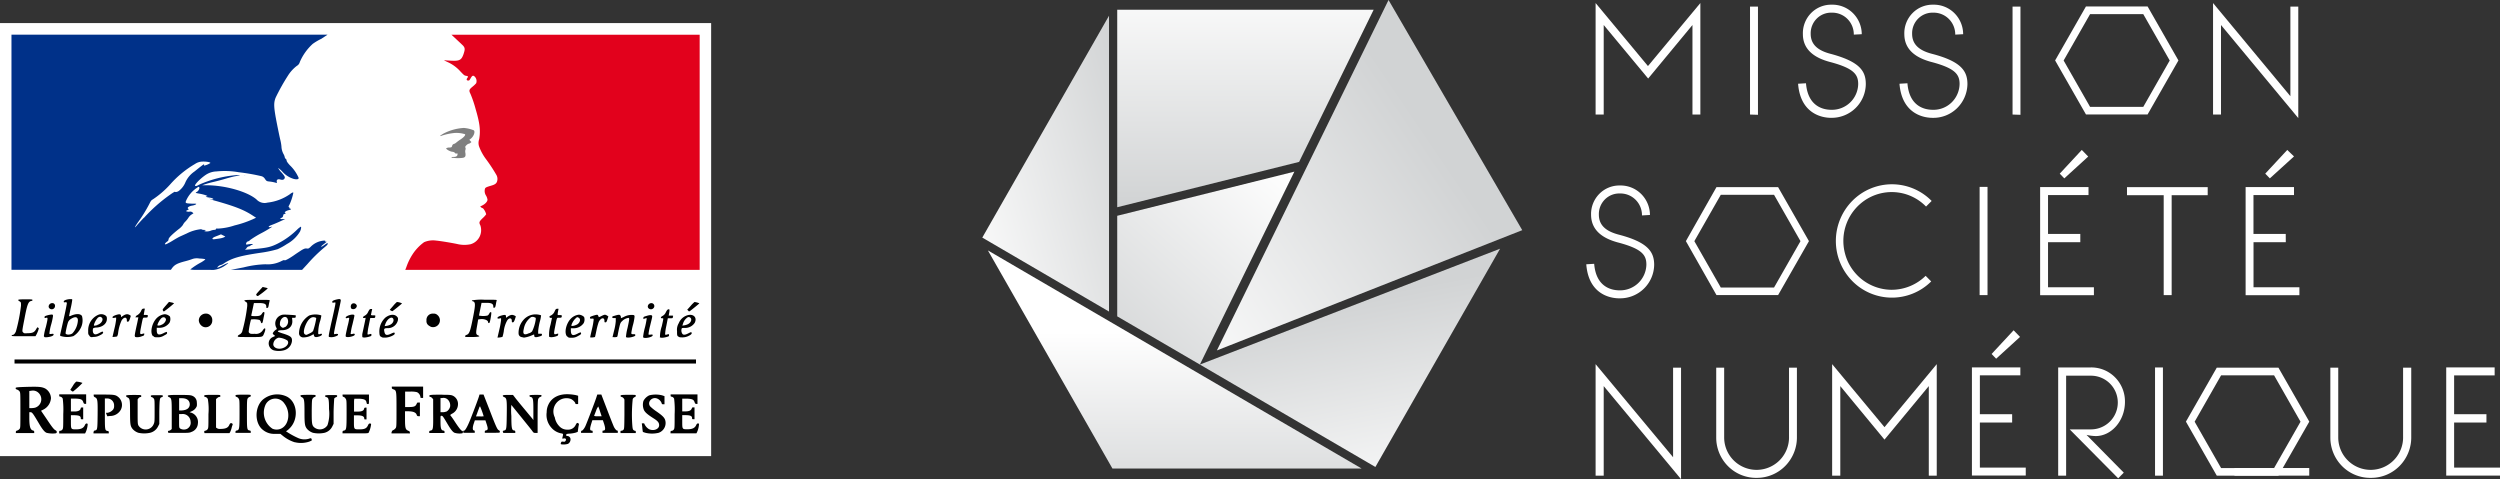 <svg id="logo-MissionSoNum-blanc" xmlns="http://www.w3.org/2000/svg" xmlns:xlink="http://www.w3.org/1999/xlink" viewBox="0 0 490.41 94">
  <rect x="0" y="0" width="490.41" height="94" fill="#333333" stroke="none"/>
  <defs>
    <style>
      .cls-1 {
        fill: url(#linear-gradient);
      }

      .cls-2 {
        fill: url(#linear-gradient-2);
      }

      .cls-3 {
        fill: url(#linear-gradient-3);
      }

      .cls-4 {
        fill: url(#linear-gradient-4);
      }

      .cls-5 {
        fill: url(#linear-gradient-5);
      }

      .cls-6 {
        fill: url(#linear-gradient-6);
      }

      .cls-7 {
        fill: #fff;
      }

      .cls-8 {
        fill: #e2011c;
      }

      .cls-9 {
        fill: #003189;
      }

      .cls-10 {
        fill: #7f7f7f;
      }
    </style>
    <linearGradient id="linear-gradient" x1="-0.185" y1="1.082" x2="0.7" y2="0.392" gradientUnits="objectBoundingBox">
      <stop offset="0" stop-color="#fff"/>
      <stop offset="1" stop-color="#d1d3d4"/>
    </linearGradient>
    <linearGradient id="linear-gradient-2" x1="0.5" y1="-0.196" x2="0.5" y2="0.988" xlink:href="#linear-gradient"/>
    <linearGradient id="linear-gradient-3" x1="-0.018" y1="1.167" x2="1.252" y2="0.335" xlink:href="#linear-gradient"/>
    <linearGradient id="linear-gradient-4" x1="0.838" y1="-0.127" x2="-0.105" y2="1.03" xlink:href="#linear-gradient"/>
    <linearGradient id="linear-gradient-5" x1="0.5" y1="0.373" x2="0.5" y2="1.236" xlink:href="#linear-gradient"/>
    <linearGradient id="linear-gradient-6" x1="0.756" y1="1.243" x2="0.491" y2="0.231" xlink:href="#linear-gradient"/>
  </defs>
  <g id="Calque_1" data-name="Calque 1">
    <path id="Tracé_1088" data-name="Tracé 1088" class="cls-1" d="M238.71,68.741,272.38,0l26.23,45.15Z"/>
    <path id="Tracé_1089" data-name="Tracé 1089" class="cls-2" d="M219.16,1.89V40.632l35.68-8.895L269.46,1.89Z" transform="translate(0 0.02)"/>
    <path id="Tracé_1090" data-name="Tracé 1090" class="cls-3" d="M192.69,46.573l24.86,14.514V3.05Z" transform="translate(0 0.033)"/>
    <path id="Tracé_1091" data-name="Tracé 1091" class="cls-4" d="M219.16,41.972V61.7l16.21,9.451L253.91,33.31Z" transform="translate(0 0.358)"/>
    <path id="Tracé_1092" data-name="Tracé 1092" class="cls-5" d="M193.79,48.6l24.43,42.785H267.1Z" transform="translate(0 0.523)"/>
    <path id="Tracé_1093" data-name="Tracé 1093" class="cls-6" d="M235.37,70.992,269.8,91.085,294.26,48.27Z" transform="translate(0 0.519)"/>
    <path id="Tracé_1094" data-name="Tracé 1094" class="cls-7" d="M333.55.59V22.463H332V4.9l-8.69,10.5L314.59,4.9V22.463H313V.59l10.27,12.362Z" transform="translate(0 0.006)"/>
    <path id="Tracé_1095" data-name="Tracé 1095" class="cls-7" d="M343.29,22.455V1.28h1.56V22.506Z" transform="translate(0 0.014)"/>
    <path id="Tracé_1096" data-name="Tracé 1096" class="cls-7" d="M359.22,23.106c-2.19,0-6.07-1.082-6.5-6.691l1.55-.091c.35,4.366,3.14,5.205,5,5.205a5.145,5.145,0,0,0,5.24-5.054c0-1.89-.87-3.113-5.64-4.356-2.68-.728-5.21-2.214-5.21-5.438a5.632,5.632,0,0,1,1.6-4.112A5.51,5.51,0,0,1,359.31.91a5.717,5.717,0,0,1,4.156,1.641A5.842,5.842,0,0,1,365.21,6.7l-1.56.081A4.289,4.289,0,0,0,362.4,3.707a4.2,4.2,0,0,0-3.057-1.231,3.977,3.977,0,0,0-2.97,1.171,4.066,4.066,0,0,0-1.18,2.993c0,2.385,1.87,3.406,4.06,3.952,5.58,1.526,6.75,3.346,6.75,5.9a6.693,6.693,0,0,1-6.78,6.61Z" transform="translate(0 0.01)"/>
    <path id="Tracé_1097" data-name="Tracé 1097" class="cls-7" d="M379.12,23.106c-2.19,0-6.07-1.082-6.51-6.691l1.56-.091c.34,4.366,3.14,5.205,5,5.205a5.08,5.08,0,0,0,3.652-1.43,5.191,5.191,0,0,0,1.578-3.624c0-1.89-.86-3.113-5.64-4.356-2.67-.728-5.2-2.214-5.2-5.438a5.632,5.632,0,0,1,1.6-4.112A5.51,5.51,0,0,1,379.21.91a5.707,5.707,0,0,1,4.153,1.641A5.832,5.832,0,0,1,385.1,6.7l-1.55.081a4.3,4.3,0,0,0-1.26-3.076,4.206,4.206,0,0,0-3.06-1.23,3.977,3.977,0,0,0-2.963,1.175,4.066,4.066,0,0,0-1.177,2.99c0,2.385,1.87,3.406,4.06,3.952,5.58,1.486,6.79,3.346,6.79,5.9a6.776,6.776,0,0,1-2.052,4.736A6.631,6.631,0,0,1,379.12,23.106Z" transform="translate(0 0.01)"/>
    <path id="Tracé_1098" data-name="Tracé 1098" class="cls-7" d="M394.79,22.455V1.28h1.55V22.506Z" transform="translate(0 0.014)"/>
    <path id="Tracé_1099" data-name="Tracé 1099" class="cls-7" d="M449.29,18.864V1.287h1.55V23.16L435.68,4.9V22.463h-1.56V.59Z" transform="translate(0 0.006)"/>
    <path id="Tracé_1100" data-name="Tracé 1100" class="cls-7" d="M348,37.816l5.19,9.1-5.19,9.1H337.56l-5.19-9.1,5.19-9.1H348m.85-1.5H336.71l-6,10.593,6,10.583H348.8l6.05-10.583L348.8,36.32Z" transform="translate(0 0.391)"/>
    <path id="Tracé_1101" data-name="Tracé 1101" class="cls-7" d="M446.09,72.856l5.19,9.1-5.19,9.1H435.7l-5.19-9.1,5.19-9.1h10.39m.85-1.5H434.85L428.8,81.943l6.05,10.593h12.09L453,81.943,446.95,71.36Z" transform="translate(0 0.767)"/>
    <path id="Tracé_1102" data-name="Tracé 1102" class="cls-7" d="M388.33,57.5V36.27h1.55V57.5Z" transform="translate(0 0.39)"/>
    <path id="Tracé_1103" data-name="Tracé 1103" class="cls-7" d="M408.08,47.192h-6.33v8.844h9V57.6H400.2V36.377h9.49v1.577h-7.94v7.621h6.33Zm-3.14-12.513-.89-.93,4.32-4.649,1.26,1.3Z" transform="translate(0 0.313)"/>
    <path id="Tracé_1104" data-name="Tracé 1104" class="cls-7" d="M424.44,57.5V37.9h-7.2V36.32h15.83V37.9H426V57.5Z" transform="translate(0 0.391)"/>
    <path id="Tracé_1105" data-name="Tracé 1105" class="cls-7" d="M448.39,47.192h-6.33v8.844h9V57.6H440.51V36.377H450v1.577h-7.95v7.621h6.33Zm-3.13-12.513-.9-.93,4.32-4.649L450,30.374Z" transform="translate(0 0.313)"/>
    <path id="Tracé_1106" data-name="Tracé 1106" class="cls-7" d="M328.2,88.934V71.367h1.56V93.24L314.59,74.976V92.543H313V70.67Z" transform="translate(0 0.76)"/>
    <path id="Tracé_1107" data-name="Tracé 1107" class="cls-7" d="M344.66,92.97a7.775,7.775,0,0,1-5.639-2.243,7.946,7.946,0,0,1-2.361-5.641V71.36h1.56V85.025a6.361,6.361,0,1,0,12.72-.142V71.36h1.55V84.884a7.981,7.981,0,0,1-2.238,5.7A7.809,7.809,0,0,1,344.66,92.97Z" transform="translate(0 0.767)"/>
    <path id="Tracé_1108" data-name="Tracé 1108" class="cls-7" d="M379.92,70.67V92.543h-1.56V74.976l-8.69,10.5L361,74.976V92.543h-1.6V70.67l10.27,12.362Z" transform="translate(0 0.76)"/>
    <path id="Tracé_1109" data-name="Tracé 1109" class="cls-7" d="M394.71,82.192h-6.33v8.844h9V92.6H386.82V71.377h9.5v1.567h-7.94v7.621h6.33Zm-3.14-12.513-.89-.93L395,64.1l1.26,1.3Z" transform="translate(0 0.689)"/>
    <path id="Tracé_1110" data-name="Tracé 1110" class="cls-7" d="M411.11,84.773a8.81,8.81,0,0,1-1.81-.232l7.31,7.409-1.1,1.112-9.51-9.6h4.2a5.266,5.266,0,0,0-.06-10.532H405.3V92.536h-1.56V71.31h6.42a6.564,6.564,0,0,1,4.751,1.957,6.708,6.708,0,0,1,1.929,4.805C416.84,81.771,414.19,84.773,411.11,84.773Z" transform="translate(0 0.767)"/>
    <path id="Tracé_1111" data-name="Tracé 1111" class="cls-7" d="M422.74,92.536V71.31h1.55V92.536Z" transform="translate(0 0.767)"/>
    <path id="Tracé_1112" data-name="Tracé 1112" class="cls-7" d="M465.13,92.97a7.775,7.775,0,0,1-5.639-2.243,7.946,7.946,0,0,1-2.361-5.641V71.36h1.55V85.025a6.361,6.361,0,1,0,12.72-.142V71.36H473V84.884a7.98,7.98,0,0,1-2.252,5.716A7.808,7.808,0,0,1,465.13,92.97Z" transform="translate(0 0.767)"/>
    <path id="Tracé_1113" data-name="Tracé 1113" class="cls-7" d="M487.75,82.115h-6.34v8.844h9v1.567H479.86V71.3h9.5v1.567h-7.95v7.621h6.34Z" transform="translate(0 0.767)"/>
    <path id="Tracé_1114" data-name="Tracé 1114" class="cls-7" d="M420.43,2.756l5.19,9.1-5.19,9.1H410l-5.19-9.1,5.19-9.1h10.39m.85-1.506H409.19l-6.05,10.593,6.05,10.593h12.09l6.05-10.593L421.28,1.25Z" transform="translate(0 0.013)"/>
    <rect id="Rectangle_340" data-name="Rectangle 340" class="cls-7" width="14.67" height="1.496" transform="translate(438.32 91.807)"/>
    <path id="Tracé_1115" data-name="Tracé 1115" class="cls-7" d="M371.12,56.46a9.528,9.528,0,0,0,6.62-2.739l1.09,1.1a10.917,10.917,0,0,1-15.534-.134,11.2,11.2,0,0,1,.09-15.7,10.917,10.917,0,0,1,15.535.047l-1.1,1.1a9.4,9.4,0,0,0-11.46-1.566,9.625,9.625,0,0,0-4.431,10.8,9.5,9.5,0,0,0,9.191,7.093Z" transform="translate(0 0.385)"/>
    <path id="Tracé_1116" data-name="Tracé 1116" class="cls-7" d="M317.67,58.136c-2.19,0-6.07-1.071-6.5-6.681l1.55-.091c.35,4.366,3.14,5.205,5,5.205a5.155,5.155,0,0,0,5.24-5.054c0-1.89-.87-3.113-5.64-4.356-2.68-.728-5.21-2.214-5.21-5.448a5.631,5.631,0,0,1,1.621-4.072A5.509,5.509,0,0,1,317.76,36a5.717,5.717,0,0,1,4.152,1.637,5.842,5.842,0,0,1,1.748,4.144l-1.56.091a4.3,4.3,0,0,0-1.26-3.076,4.206,4.206,0,0,0-3.06-1.23,3.977,3.977,0,0,0-2.963,1.175,4.066,4.066,0,0,0-1.177,2.99c0,2.385,1.87,3.4,4.06,3.952,5.58,1.486,6.79,3.346,6.79,5.9a6.682,6.682,0,0,1-6.82,6.55Z" transform="translate(0 0.387)"/>
    <rect id="Rectangle_341" data-name="Rectangle 341" class="cls-7" width="139.5" height="84.944" transform="translate(0 4.528)"/>
    <rect id="rect6" class="cls-7" width="135" height="46.131" transform="translate(2.25 6.802)"/>
    <path id="path8" d="M110.05,86.538c-.07,0-.07-.121,0-.3s.11-.243.42-.2.36,0,.47-.152c.22-.323,0-.556-.35-.475s-.31,0-.26-.192c.19-.758.21-.718-.35-.829a3.343,3.343,0,0,1-1.82-1.092,3.746,3.746,0,0,1-.92-3.032,3.417,3.417,0,0,1,.31-1.435c.66-1.476,2.16-2.224,4.18-2.082a9.435,9.435,0,0,1,1.24.162l.44.121v1.637h-.27c-.16,0-.27,0-.27-.111,0-.232-.54-.768-.92-.91a2.552,2.552,0,0,0-2.764.756,2.62,2.62,0,0,0-.356,2.872,3.256,3.256,0,0,0,.89,1.738,2.059,2.059,0,0,0,1.63.667,1.607,1.607,0,0,0,1.57-.91c.22-.425.3-.475.52-.334s.1.2,0,.879l-.11.809-.4.142a6.189,6.189,0,0,1-1.13.192c-.68.051-.72.061-.72.263s0,.2.2.2a.672.672,0,0,1,.63.536,1.014,1.014,0,0,1-.49,1.011,2.969,2.969,0,0,1-1.37.081Zm-52.22-.374a7.113,7.113,0,0,1-2.2-1.152L55,84.507H53.94a3.435,3.435,0,0,1-2.33-.748c-1.66-1.243-1.72-4.387-.11-5.913a4.363,4.363,0,0,1,4.83-.617c2.07,1.142,2.29,4.508.41,6.267A2.8,2.8,0,0,1,56.1,84a14.891,14.891,0,0,0,2.49,1.375,3.109,3.109,0,0,0,2,.091c.41-.152.48-.131.55.131s0,.222-.45.425a5.108,5.108,0,0,1-2.88.121Zm-2.57-2.749c1.47-.768,1.75-3.255.54-4.842a2.13,2.13,0,0,0-3.8.435A3.771,3.771,0,0,0,53.45,83.5a2.08,2.08,0,0,0,1.81-.081ZM9.13,84.3c-.41-.172-.85-.728-1.55-1.931C6.51,80.565,6.31,80.261,6,80.261H5.75v1.011c0,1.819.18,2.446.75,2.588a.239.239,0,0,1,.162.092.244.244,0,0,1,.048.181v.222H3.11v-.212c0-.162.07-.232.28-.293a1,1,0,0,0,.46-.323c.15-.232.15-.313.15-3.679s0-3.457-.19-3.7a1,1,0,0,0-.46-.323c-.2-.061-.28-.131-.28-.273s0-.2,2.23-.263c2.37-.061,2.89,0,3.55.313A2.3,2.3,0,0,1,10,77.5a2.729,2.729,0,0,1-1.51,2.254l-.44.222,1,1.466c1.14,1.718,1.5,2.183,1.83,2.355s.35.526.05.606a4.948,4.948,0,0,1-1.8-.1Zm-2.2-4.943a1.711,1.711,0,0,0,1.123-1.229,1.731,1.731,0,0,0-.443-1.612,1.58,1.58,0,0,0-1.43-.475l-.43.061v3.356h.41A3.089,3.089,0,0,0,6.93,79.362ZM27.15,84.3A2.608,2.608,0,0,1,26,83.536c-.44-.576-.48-.879-.49-3.234s0-2.729-.5-2.941c-.17-.081-.28-.192-.28-.3s.06-.182,1.49-.182,1.49,0,1.49.2-.05.2-.16.2a.7.7,0,0,0-.37.222l-.18.232V80.14c0,2.274,0,2.436.18,2.769A1.691,1.691,0,0,0,30.1,82.7c.23-.5.23-.515.23-2.678,0-1.931,0-2.2-.15-2.416a.8.8,0,0,0-.38-.293.251.251,0,0,1-.22-.222c0-.152.09-.172,1.19-.172s1.18,0,1.18.172a.241.241,0,0,1-.21.222c-.41.1-.44.293-.49,2.85v2.406l-.27.526A2.334,2.334,0,0,1,29.43,84.3a5.423,5.423,0,0,1-2.28,0Zm34.24,0A2.689,2.689,0,0,1,60.2,83.5c-.41-.546-.47-.95-.47-3.275s-.06-2.678-.5-2.891c-.18-.081-.29-.192-.29-.3s.06-.182,1.49-.182,1.49,0,1.49.192a.2.2,0,0,1-.044.149.2.2,0,0,1-.136.073.741.741,0,0,0-.38.283c-.17.232-.18.374-.21,2.325,0,2.385,0,2.891.43,3.305a1.749,1.749,0,0,0,2.66-.374,7.147,7.147,0,0,0,.3-3.164c0-2.022-.09-2.234-.55-2.355a.223.223,0,0,1-.22-.222c0-.1.08-.172,1.18-.172s1.19,0,1.19.172-.1.212-.26.273a.661.661,0,0,0-.32.253c0,.081-.09,1.233-.12,2.547v2.406l-.26.526A2.355,2.355,0,0,1,63.66,84.3a5.374,5.374,0,0,1-2.27,0Zm27.78,0c-.35-.152-.77-.677-1.41-1.779-.84-1.425-.93-1.557-1.15-1.557s-.2,0-.2,1.112c0,1.324.11,1.7.53,1.789.2,0,.26.1.26.263v.212h-3v-.212c0-.162.06-.222.27-.263.5-.1.53-.344.5-3.437V77.7l-.22-.232a.669.669,0,0,0-.37-.222.159.159,0,0,1-.117-.051.163.163,0,0,1-.043-.121c0-.152.09-.182.64-.232.36,0,1.34-.051,2.18,0,1.36,0,1.56.061,1.89.232a1.793,1.793,0,0,1,.91,1.678,2.093,2.093,0,0,1-1.16,1.8c-.24.131-.4.273-.35.3a14.727,14.727,0,0,1,.87,1.233c.83,1.263,1.29,1.84,1.48,1.84s.16.414,0,.475A3.4,3.4,0,0,1,89.17,84.3ZM87.55,80.16a1.565,1.565,0,0,0,.75-1.011,1.6,1.6,0,0,0-.44-1.344,1.2,1.2,0,0,0-1.13-.323h-.32v2.78h.45a1.862,1.862,0,0,0,.69-.131ZM126.62,84.3a4.448,4.448,0,0,1-.51-.172,6.462,6.462,0,0,1-.11-.839l-.1-.849h.24c.14,0,.25,0,.25.071a2.258,2.258,0,0,0,.91,1.071c.91.445,2,0,2-.758,0-.515-.25-.829-1.1-1.365-1.18-.748-1.64-1.152-1.88-1.627a2.644,2.644,0,0,1-.1-1.779,2.482,2.482,0,0,1,1.14-1.1,5.225,5.225,0,0,1,2.53,0l.46.162V78.7h-.25c-.2,0-.27,0-.31-.222a1.587,1.587,0,0,0-1-.94c-1-.283-1.89.809-1.23,1.6a8.775,8.775,0,0,0,1.27,1.011c1.11.768,1.52,1.183,1.66,1.678a2.026,2.026,0,0,1-1.3,2.476,5.483,5.483,0,0,1-2.57,0Zm-115-.192c0-.152,0-.2.21-.2a.6.6,0,0,0,.4-.232c.17-.232.18-.334.18-3.032a17.969,17.969,0,0,0-.1-3.032.671.671,0,0,0-.54-.414c-.1,0-.15-.071-.15-.222v-.222H16.9v1.87h-.24c-.17,0-.25-.1-.32-.323-.18-.536-.47-.667-1.51-.708h-.92V80.12h.71c.77,0,1.15-.243,1.21-.6,0-.142.09-.192.26-.192h.23v2.315h-.24c-.19,0-.24,0-.24-.212,0-.394-.29-.546-1.15-.576h-.78V82.1c0,1.506,0,1.526,1,1.526s1.5-.253,1.76-.869c.13-.3.43-.394.53-.152a4.415,4.415,0,0,1-.38,1.567l-.13.253H11.61v-.2Zm6.76,0c0-.162.06-.222.26-.263.46-.091.48-.222.51-3.032s0-3.234-.49-3.467c-.2-.091-.28-.192-.28-.334V76.8h2c2.16,0,2.34.071,2.92.566a2.037,2.037,0,0,1,.38,2.446A2.385,2.385,0,0,1,21.6,81l-.55.061-.14-.344-.13-.344h.32a1.8,1.8,0,0,0,1.1-.647,1.1,1.1,0,0,0,.18-.708A1.363,1.363,0,0,0,22.028,78a1.334,1.334,0,0,0-.978-.435h-.48v2.962c0,3.224,0,3.315.53,3.416.18,0,.24.1.24.263v.212h-3V84.2Zm14.57,0c0-.142,0-.2.16-.2a.786.786,0,0,0,.38-.172l.2-.172V80.817c0-3.032,0-3.305-.51-3.5-.16-.061-.26-.172-.26-.263s.12-.162,1.34-.182c2.56,0,3.09,0,3.51.192a1.385,1.385,0,0,1,.84,1.274,3.065,3.065,0,0,1,0,.718,1.81,1.81,0,0,1-1,1.011l-.42.192.36.111a1.943,1.943,0,0,1,1.27,2.112,1.847,1.847,0,0,1-1.24,1.637c-.42.192-.53.2-2.56.2H33v-.2Zm3.87-.667a1.31,1.31,0,0,0,.57-1.334,1.573,1.573,0,0,0-.541-1.12,1.539,1.539,0,0,0-1.179-.366h-.54V81.97c0,1.284,0,1.344.23,1.506a1.446,1.446,0,0,0,1.43,0Zm-.36-3.689a1.071,1.071,0,0,0,.76-1.152c-.07-.7-.63-1.082-1.55-1.082h-.53v2.4h.46a2.971,2.971,0,0,0,.86-.152Zm3.6,4.356c0-.142.06-.2.23-.222a.709.709,0,0,0,.42-.273c.18-.243.18-.354.18-2.972a11.982,11.982,0,0,0-.12-2.951.731.731,0,0,0-.56-.435c-.1,0-.15-.071-.15-.2s0-.2,1.58-.2,1.58,0,1.58.2,0,.2-.17.2a.817.817,0,0,0-.42.212l-.25.212v5.6l.23.142c.18.121.37.142.91.111.84-.051,1.23-.263,1.46-.778.15-.344.32-.435.55-.283s.07.222-.07.768a4.5,4.5,0,0,1-.31.91l-.14.212h-4.9Zm6.14,0c0-.162.06-.222.27-.263.48-.1.52-.344.52-3.315,0-2.476,0-2.658-.17-2.931a.842.842,0,0,0-.4-.344.217.217,0,0,1-.22-.243c0-.131,0-.192,1.49-.192s1.5,0,1.5.192-.07.2-.22.243a.731.731,0,0,0-.37.293c-.14.212-.16.515-.16,2.951,0,3.032,0,3.255.5,3.346.19,0,.25.1.25.263v.212h-3Zm21,0c0-.142.07-.2.27-.243.48-.1.52-.344.52-3.325,0-2.618,0-2.658-.2-2.951a.812.812,0,0,0-.39-.334.209.209,0,0,1-.154-.076.214.214,0,0,1-.047-.166V76.8h5.18v.93c0,.92,0,.93-.21.93s-.22-.061-.27-.3c-.09-.536-.45-.708-1.5-.748h-.89l-.06.414V80.14h.74c.82,0,1.15-.192,1.24-.556,0-.152.11-.222.26-.222h.21v2.315h-.22c-.15,0-.22,0-.22-.162,0-.435-.42-.637-1.32-.637h-.71v1.243c0,1.516,0,1.506,1.08,1.506s1.41-.232,1.67-.778c.13-.283.22-.374.37-.374a.338.338,0,0,1,.25.091,4.86,4.86,0,0,1-.5,1.739c-.1.1-.55.121-2.62.1H67.19v-.2Zm9.66,0c0-.142.08-.243.28-.334a1.263,1.263,0,0,0,.46-.374c.17-.243.18-.354.18-3.588,0-3.76,0-3.811-.61-4.043-.25-.081-.31-.152-.31-.313v-.222H83v2.224h-.26c-.22,0-.27,0-.27-.2a1.222,1.222,0,0,0-.68-.93,4.77,4.77,0,0,0-1.32-.111h-1v3.032h.72c1,0,1.3-.121,1.5-.546s.21-.334.42-.334h.26V81.04h-.29a.292.292,0,0,1-.32-.212c-.14-.515-.68-.748-1.75-.748h-.56v1.567c0,1.8.11,2.022.64,2.254.23.091.31.162.31.323v.2H76.8v-.212Zm14,0c0-.162,0-.222.17-.222s.58-.556,1.25-2.244c.89-2.254,1.74-4.548,1.74-4.71s.09-.142.42-.142h.41l1.19,3.032c1.28,3.335,1.52,3.851,1.82,3.982a.344.344,0,0,1,.2.293c0,.2,0,.2-1.49.2H95.1v-.212c0-.162.06-.222.26-.263.38-.081.4-.334.11-1.213l-.25-.758H93.15l-.21.627c-.27.778-.25,1.314,0,1.354.14,0,.19.091.19.243V84.3H90.89v-.222Zm4-3.113a14.8,14.8,0,0,0-.7-1.9.934.934,0,0,0-.19.374c-.08.212-.25.647-.37,1.011l-.23.6h.75a2.692,2.692,0,0,0,.81-.04Zm3.77,3.123c0-.162.06-.222.24-.263.48-.1.5-.222.54-3.123s0-3.245-.51-3.437c-.16-.061-.27-.172-.27-.263s.1-.162,1-.162h1l.57.738c.31.394,1.12,1.385,1.8,2.193l1.43,1.728.2.273V79.786c0-2.183-.08-2.406-.55-2.527a.223.223,0,0,1-.22-.222c0-.1.08-.172,1.19-.172s1.18,0,1.18.172a.2.2,0,0,1-.19.2.761.761,0,0,0-.37.283c-.18.243-.19.354-.21,3.528v3.275h-.38c-.35,0-.41,0-.67-.384s-4-4.953-4.1-5.114a12.176,12.176,0,0,0,0,2.173c0,2.466.1,2.769.52,2.85.19,0,.25.1.25.263v.212H98.7v-.212Zm15.36,0c0-.131,0-.222.13-.222s.5-.414.73-.94c.32-.718,1.82-4.639,2.08-5.428l.24-.738h.79l1.16,3.032c.64,1.668,1.23,3.164,1.32,3.335.2.384.48.708.63.708s.12.091.12.222v.222h-3v-.222c0-.152,0-.222.15-.222.43,0,.47-.374.15-1.354l-.23-.687H116.2l-.19.6c-.35,1.132-.33,1.445.08,1.445.12,0,.17.061.17.222v.222h-2.29Zm3.73-3.972a9.757,9.757,0,0,0-.36-1.011,2.712,2.712,0,0,0-.43.839c-.23.576-.39,1.011-.39,1.011a1.979,1.979,0,0,0,.74.071h.74Zm4,3.972c0-.172,0-.222.2-.222a.578.578,0,0,0,.38-.192c.15-.172.17-.374.19-2.941V77.805a.854.854,0,0,0-.59-.556c-.11,0-.16-.071-.16-.2s0-.2,1.49-.2,1.49,0,1.49.182-.09.212-.25.283a.764.764,0,0,0-.35.364,29.627,29.627,0,0,0-.12,4.6c.06,1.011.1,1.294.23,1.445a.548.548,0,0,0,.33.182c.11,0,.16.061.16.222v.222h-3Zm9.83,0c0-.152,0-.2.21-.2a.6.6,0,0,0,.4-.232c.17-.232.18-.334.18-3.032a17.967,17.967,0,0,0-.1-3.032.671.671,0,0,0-.54-.414c-.1,0-.15-.071-.15-.222v-.222h5.27v1.87h-.24c-.17,0-.25-.1-.32-.323-.18-.536-.47-.667-1.51-.708h-.92v2.5h.55c.76,0,1.13-.152,1.29-.505s.19-.283.36-.283h.21v2.315H136c-.19,0-.24,0-.24-.212,0-.394-.29-.546-1.15-.576h-.78v1.243c0,1.506,0,1.526,1,1.526s1.5-.253,1.76-.869c.13-.3.43-.394.53-.152a4.415,4.415,0,0,1-.38,1.567l-.13.253h-5.08v-.212ZM14,76.036l-.21-.162.52-.809a2.966,2.966,0,0,1,.65-.809,4.062,4.062,0,0,1,1.22.263,17.064,17.064,0,0,1-1.87,1.7.877.877,0,0,1-.31-.172ZM2.85,69.911H136.53v.8H2.85Zm50.88-1.779a1.426,1.426,0,0,1-1-1.617,1.351,1.351,0,0,1,.83-1.011l.41-.192-.22-.212a.464.464,0,0,1-.25-.323,1.941,1.941,0,0,1,.8-.809.667.667,0,0,0-.12-.334,1.737,1.737,0,0,1,.75-2.315c.45-.232.61-.243,2.2-.142.91.061.95.071.9.253a1.214,1.214,0,0,0-.05.253.614.614,0,0,1-.35.061h-.34l.05.515c.1,1.132-.7,1.9-2,1.92-.67,0-1,.152-.73.323a8.289,8.289,0,0,0,1,.354c1.46.475,1.72.718,1.66,1.476a2.114,2.114,0,0,1-1.63,1.8A3.959,3.959,0,0,1,53.73,68.132Zm2-.546c.72-.354,1-1.011.64-1.395a3.673,3.673,0,0,0-1.7-.556,1.413,1.413,0,0,0-1.06,1.4c.14.728,1.21,1.011,2.12.546Zm.24-4.043a1.333,1.333,0,0,0,.38-1.728c-.49-.637-1.43.071-1.44,1.082a.62.62,0,0,0,.24.6c.25.253.41.263.77.04Zm3.33,2.022a.787.787,0,0,1-.64-.809,4.162,4.162,0,0,1,2-3.467,3.732,3.732,0,0,1,2.34-.03c.07,0,0,.323-.15.95a7.808,7.808,0,0,0-.43,2.648c.08.141.13.152.36.071s.29-.071.35,0,.05.283-.45.455c-.68.232-1,.192-1.09-.162l-.08-.273-.35.2a3.261,3.261,0,0,1-1.94.425Zm1.51-.8a1.75,1.75,0,0,0,.6-.425A14.437,14.437,0,0,0,62,62.068c.06-.313.05-.323-.27-.414-.59-.172-1.18.263-1.65,1.213s-.62,1.87-.3,2.092.32.142.98-.162Zm41.56.768a.724.724,0,0,1-.64-.637,3.786,3.786,0,0,1,.86-2.628,3.159,3.159,0,0,1,3.55-1.011,6.325,6.325,0,0,1-.25,1.253,12.524,12.524,0,0,0-.32,1.779v.576h.37c.33,0,.37,0,.37.192s-.08.222-.51.354c-.69.212-1,.172-1-.152,0-.131,0-.243-.07-.243l-.51.212a5.356,5.356,0,0,1-1.44.4Zm1.47-.758a2.258,2.258,0,0,0,.54-.364,8.089,8.089,0,0,0,.72-2.406c0-.273,0-.283-.29-.374a.753.753,0,0,0-.66,0,3.594,3.594,0,0,0-1.4,2.284c-.27,1.071.07,1.324,1.09.809ZM8.6,65.363A10.588,10.588,0,0,1,9,63.533c.43-1.779.42-1.92,0-1.779-.23.061-.26.051-.26-.131s.09-.222.51-.354a4.705,4.705,0,0,1,.81-.162c.29,0,.31,0,.34.273a12.465,12.465,0,0,1-.4,1.8,9.409,9.409,0,0,0-.31,1.648c0,.111.13.121.45.071s.4,0,.37.142-.13.243-.51.364a3.724,3.724,0,0,1-.9.152c-.36,0-.42,0-.46-.192Zm3.37,0-.2-.172.68-3.032c.38-1.668.67-3.133.66-3.275s-.07-.273-.41-.172c-.16,0-.19,0-.19-.162s.3-.384,1.16-.475c.49,0,.5,0,.5.162a15.113,15.113,0,0,1-.3,1.627c-.17.778-.31,1.455-.31,1.516s.1.081.38-.051c1-.435,1.83-.414,2.14.061a3.244,3.244,0,0,1-.33,2.517,3.934,3.934,0,0,1-1.35,1.425,4.217,4.217,0,0,1-2.43,0ZM14.2,64.8a4.062,4.062,0,0,0,1.06-2.315c.14-.94-.47-1.132-1.46-.445a1.322,1.322,0,0,0-.46.586,14.413,14.413,0,0,0-.48,2.112C12.86,65.1,13.71,65.151,14.2,64.8Zm3.35.455c-.24-.253-.26-.323-.25-.91a3.308,3.308,0,0,1,2-3.2,1.467,1.467,0,0,1,1.43.172c.2.172.24.283.24.637,0,.92-.83,1.607-2,1.7a1.447,1.447,0,0,0-.69.142,1.276,1.276,0,0,0,0,.879c.22.414.54.425,1.29,0,.47-.243.56-.273.63-.152s.09.323-.6.647a2.42,2.42,0,0,1-1.25.323c-.5.081-.57.061-.8-.192Zm1.57-2.133c.75-.212,1.24-1.011.86-1.4-.24-.243-.47-.232-.78,0a3.467,3.467,0,0,0-.76,1.365c-.05.162,0,.2.14.2a2.844,2.844,0,0,0,.54-.121Zm2.95,2.375s.16-.708.35-1.526a14.285,14.285,0,0,0,.36-1.89v-.394l-.35.061c-.32.051-.36,0-.36-.121s.29-.344,1-.526c.49-.121.67,0,.67.313v.2l.31-.212c.55-.374.89-.445,1.28-.263.19.091.34.2.32.253-.24.849-.37,1.112-.56,1.112s-.21,0-.21-.293c0-.647-.55-.657-1,0a8.254,8.254,0,0,0-.71,2.517,1.681,1.681,0,0,1-.21.677,5.316,5.316,0,0,1-.93.1Zm4.41-.091c-.1-.111-.05-.435.46-2.739l.2-1.011h-.59s.2-.384.3-.384a1.893,1.893,0,0,0,.8-.819c.17-.394.27-.515.56-.515s.2,0,.15.283-.08.445-.11.627l-.05.334h.4c.42,0,.48.061.35.394,0,.1-.17.131-.47.131-.49,0-.41-.172-.8,1.769-.28,1.425-.26,1.557.21,1.425s.43-.111.4.111-.13.243-.47.354c-.53.222-1.21.243-1.34.081ZM30,65.333c-.64-.7-.18-2.689.84-3.618a2.607,2.607,0,0,1,1.5-.677,1.622,1.622,0,0,1,1,.455,1.592,1.592,0,0,1-.08,1.2,2.392,2.392,0,0,1-2,1.011h-.51v.465c0,.91.37,1.071,1.35.576a2.5,2.5,0,0,1,.61-.243.723.723,0,0,1,.07.212c0,.152-.1.253-.62.515a2.083,2.083,0,0,1-1.25.334c-.54,0-.63,0-.82-.232Zm1.54-2.173a1.474,1.474,0,0,0,.93-.768c.12-.293.12-.334,0-.546s-.48-.334-.84,0a3.364,3.364,0,0,0-.76,1.324c0,.131.34.121.71,0Zm33,2.345c-.13-.121,0-.647.38-2.456.57-2.466.88-3.912.88-4.144s0-.192-.31-.142-.31,0-.31-.162.22-.323,1.09-.5c.45-.081.58,0,.58.263,0,.131-.3,1.536-.66,3.123s-.66,3.032-.66,3.174v.3l.4-.061c.38,0,.4,0,.38.142s-.14.232-.51.354a2.218,2.218,0,0,1-1.26.1Zm3.31-.051c-.11-.172,0-.556.32-2.022a11.9,11.9,0,0,0,.33-1.557c0-.162-.06-.162-.44-.071-.21.051-.24,0-.24-.131s.37-.394,1-.526c.49-.091.7,0,.7.162s-.18.889-.4,1.809a11.43,11.43,0,0,0-.34,1.769c0,.061.21.071.45,0s.39,0,.36.142-.13.232-.51.354c-.57.182-1.19.2-1.28,0Zm3.24,0a1.736,1.736,0,0,1,0-.637c.2-.9.63-2.941.63-3.032s-.13,0-.27,0c-.39,0-.31-.243.13-.475a1.481,1.481,0,0,0,.64-.738c.26-.485.33-.556.54-.556h.25l-.12.556c-.06.3-.12.586-.12.617a.842.842,0,0,0,.44.071c.46,0,.47,0,.38.334,0,.172-.11.192-.51.192h-.45l-.3,1.506a10.056,10.056,0,0,0-.24,1.627c0,.121.11.131.34.061.41-.121.43-.111.43.121s-.08.232-.51.364c-.68.192-1.24.192-1.31,0Zm3.61,0c-.21-.192-.25-.293-.28-.788A3.7,3.7,0,0,1,75.6,61.7c.83-.637,1.74-.728,2.25-.212.23.243.25.313.21.708a2,2,0,0,1-2,1.577c-.72,0-.79.121-.65.748s.43.748,1.31.334c.58-.283.71-.283.71,0s-1.05.738-1.8.778c-.56,0-.65,0-.88-.182Zm1.89-2.375c.55-.283.78-.91.47-1.253s-1.12.131-1.48,1.172l-.13.374.4-.051a2.769,2.769,0,0,0,.74-.243Zm21,2.547s.16-.708.35-1.526a15.5,15.5,0,0,0,.35-1.89v-.394l-.35.061c-.31.051-.35,0-.35-.121s.16-.3.87-.485.8-.1.8.273v.2l.31-.212c.55-.374.88-.445,1.28-.263a1,1,0,0,1,.34.2s-.09.3-.2.617-.23.546-.39.546-.2,0-.2-.293c0-.606-.52-.657-.9-.081a5.53,5.53,0,0,0-.68,2.153,7.975,7.975,0,0,1-.25,1.071,3.584,3.584,0,0,1-1,.142Zm10.13-.111a6.912,6.912,0,0,1,.28-2.436l.28-1.324h-.24c-.3,0-.35-.323-.07-.414a1.609,1.609,0,0,0,.83-.859c.2-.445.27-.515.56-.515s.2,0,.15.283-.08.445-.11.627v.334h.41c.41,0,.47.061.35.394,0,.1-.17.131-.48.131-.48,0-.4-.172-.79,1.769-.29,1.425-.27,1.557.21,1.425s.42-.111.39.111-.13.243-.46.354c-.59.192-1.26.212-1.33,0Zm3.54-.091c-.67-.667-.21-2.678.83-3.618a2.548,2.548,0,0,1,1.49-.677,1.592,1.592,0,0,1,1,.455,1.541,1.541,0,0,1-.08,1.2,2.372,2.372,0,0,1-2,1.011h-.52v.536c.06.869.37,1.011,1.34.505a2.365,2.365,0,0,1,.6-.243.722.722,0,0,1,.07.212c0,.152-.1.253-.62.515a2.133,2.133,0,0,1-1.24.334c-.51,0-.61,0-.81-.232Zm1.84-2.315c.61-.3.89-1.011.5-1.314s-.44-.162-.77.142a3.182,3.182,0,0,0-.76,1.324c0,.152.61.061,1-.152Zm2.66,2.466s.16-.758.36-1.6a14.072,14.072,0,0,0,.33-1.809c0-.263,0-.283-.35-.263s-.33,0-.36-.152,0-.2.4-.344a7.725,7.725,0,0,1,.78-.232c.34-.061.34-.061.55.455a3.98,3.98,0,0,0,.52-.243c.61-.3.71-.313,1.08-.091l.27.172-.19.586c-.15.485-.22.576-.38.576s-.2,0-.2-.293c0-.768-.73-.617-1.13.243a12.506,12.506,0,0,0-.44,1.648c-.14.687-.27,1.274-.29,1.284a2.4,2.4,0,0,1-1,.061Zm4.39,0s.14-.627.31-1.3a10.308,10.308,0,0,0,.33-1.85v-.627h-.32c-.25,0-.33,0-.36-.142s0-.192.4-.3c.8-.243,1-.263,1.15-.1a.59.59,0,0,1,.14.354v.212s.28-.111.58-.253a3.121,3.121,0,0,1,1.93-.364c.18.1.19.152.14.556a10.241,10.241,0,0,1-.32,1.516,13.926,13.926,0,0,0-.28,1.385c-.02.172,0,.313.35.3s.39,0,.42.131,0,.243-.56.4-1.2.182-1.27,0a9.95,9.95,0,0,1,.3-1.718c.38-1.738.4-1.941.22-2.022a2.2,2.2,0,0,0-1.26.627c-.33.3-.37.394-.58,1.274-.12.526-.24,1.142-.28,1.375s-.1.445-.16.465a2.039,2.039,0,0,1-.93,0Zm6-.061a11.561,11.561,0,0,1,.35-1.829,15,15,0,0,0,.36-1.8c0-.1-.12-.1-.34,0l-.31.081a.552.552,0,0,1,0-.2c0-.172.07-.232.46-.344,1-.323,1.36-.273,1.25.2,0,.121-.2.889-.4,1.718a12.112,12.112,0,0,0-.31,1.627c0,.1.15.111.45.071s.4,0,.37.142c0,.384-1.73.708-1.86.374Zm3.31,0a6.736,6.736,0,0,1,.36-2.123c.38-1.7.37-1.557.05-1.557s-.32-.243.13-.475a1.441,1.441,0,0,0,.62-.718c.23-.435.33-.536.52-.566s.27,0,.09.94l-.06.293h.46c.38,0,.45,0,.4.142a.817.817,0,0,0-.05.263c0,.091-.12.121-.47.121H131l-.29,1.5a9.963,9.963,0,0,0-.24,1.637c.05.121.11.131.35.061.4-.121.42-.111.42.121s-.07.232-.51.364c-.68.182-1.24.182-1.31,0Zm3.61-.061c-.25-.222-.26-.243-.26-1.1a2.457,2.457,0,0,1,.34-1.557,2.643,2.643,0,0,1,1.54-1.5c1.25-.465,2.14.334,1.59,1.425a2.262,2.262,0,0,1-2,1.011c-.5,0-.54,0-.59.243a1.172,1.172,0,0,0,.19.94c.2.222.54.192,1.16-.131.45-.232.55-.263.62-.152s.08.344-.51.627a2.648,2.648,0,0,1-1.21.323c-.57,0-.65,0-.88-.182ZM135,62.967c.6-.334.79-1.011.38-1.274a.476.476,0,0,0-.46-.061,2.211,2.211,0,0,0-.93,1.233l-.14.414.4-.061A2.442,2.442,0,0,0,135,62.967ZM2.25,65.322a.292.292,0,0,1,.21-.222c.26,0,.49-.283.66-.677a33.253,33.253,0,0,0,1-5.054c0-.657,0-.667-.27-.849-.54-.344-.4-.4,1.12-.4,1.2,0,1.4,0,1.4.142s-.11.152-.26.182c-.56.121-.78.677-1.3,3.426-.5,2.567-.49,2.517-.27,2.739s.26.182.94.152c.92,0,1.26-.2,1.58-.738s.26-.435.44-.323.1.152,0,.515A6.219,6.219,0,0,1,7.16,65l-.2.354H4.61c-2.21,0-2.36,0-2.33-.131Zm44.4,0c0-.071.15-.2.33-.293a1.087,1.087,0,0,0,.52-.556,32.366,32.366,0,0,0,1-5.054c0-.6,0-.617-.27-.8-.59-.374-.46-.4,2.22-.4,2.45,0,2.5,0,2.45.182s-.11.445-.17.768c-.09.515-.13.606-.3.637s-.19,0-.19-.212c0-.586-.35-.748-1.58-.748h-.85l-.24,1.132c-.13.617-.26,1.2-.28,1.284s0,.152.73.152c.87,0,1.13-.091,1.38-.505s.53-.394.46,0c0,.142-.12.617-.2,1.071-.12.647-.19.819-.3.819s-.17-.1-.2-.263a.637.637,0,0,0-.26-.374,4.6,4.6,0,0,0-1.66-.091,15.631,15.631,0,0,0-.43,2.133c-.06.384,0,.435.16.566s.38.142,1,.111a1.57,1.57,0,0,0,1.61-.738c.17-.232.32-.364.39-.334s.15.222-.1.849c-.39.93-.17.859-2.86.859-2,0-2.36,0-2.36-.121Zm44.59,0c0-.071.13-.172.29-.232.55-.182.73-.7,1.29-3.568.48-2.466.46-2.86-.09-3.032-.1,0-.17-.1-.15-.162a10.45,10.45,0,0,1,2.47-.131c2.4,0,2.44,0,2.38.152a5.935,5.935,0,0,0-.16.778c-.1.515-.14.606-.31.637s-.19,0-.19-.243c0-.566-.43-.748-1.62-.708h-.69l-.25,1.233c-.13.637-.24,1.2-.24,1.263a4.226,4.226,0,0,0,1.65,0,.886.886,0,0,0,.36-.4c.07-.162.17-.273.28-.273s.2-.061,0,1.132c-.16.839-.22,1.011-.35,1.011a.149.149,0,0,1-.116-.044.153.153,0,0,1-.044-.118c0-.414-.82-.718-1.58-.6l-.37.051-.17,1.011c-.32,1.749-.3,1.91.17,2.112s.22.3-1.18.323c-1.16,0-1.38,0-1.38-.1Zm-51.49-1.88A1.467,1.467,0,0,1,39,62.25a1.368,1.368,0,0,1,1.31-1.334,1.233,1.233,0,0,1,.966.36,1.261,1.261,0,0,1,.364.974,1.308,1.308,0,0,1-.609,1.152,1.278,1.278,0,0,1-1.291.041Zm44.68,0a1.539,1.539,0,0,1-.53-.364,1.018,1.018,0,0,1-.24-.788,1.241,1.241,0,0,1,.346-1.007A1.212,1.212,0,0,1,85,60.926a.993.993,0,0,1,.8.263,1.345,1.345,0,0,1-1.37,2.284ZM32,60.329c-.17-.192-.18-.172.81-1.314l.34-.394.5.111a1.618,1.618,0,0,1,.5.172,23.312,23.312,0,0,1-2,1.607.793.793,0,0,1-.2-.182Zm44.66,0-.2-.162.66-.758a5.744,5.744,0,0,1,.74-.768,2.777,2.777,0,0,1,1,.273c0,.061-1.66,1.395-1.87,1.526a.42.42,0,0,1-.28-.111Zm58.35,0-.21-.162.68-.758a5.891,5.891,0,0,1,.76-.768,3.322,3.322,0,0,1,.95.263c0,.051-1.66,1.395-1.87,1.526s-.25-.01-.32-.1ZM9.69,59.875c-.36-.354,0-1.011.53-1.011a.507.507,0,0,1,.425.147.519.519,0,0,1,.145.429.647.647,0,0,1-.407.588.635.635,0,0,1-.693-.153Zm59.23.061a.754.754,0,0,1,.08-.9.615.615,0,0,1,.6-.1.625.625,0,0,1,.4.468.717.717,0,0,1-.393.57.7.7,0,0,1-.687-.034Zm58.3-.061c-.36-.364,0-1.011.55-1.011a.57.57,0,0,1,.547.367.58.58,0,0,1-.157.644.655.655,0,0,1-.94,0Zm-76.9-2.537c-.13-.152-.1-.2.53-.9l.68-.748.5.121a1.37,1.37,0,0,1,.5.162,17.162,17.162,0,0,1-1.93,1.5.339.339,0,0,1-.28-.131Z" transform="translate(0 0.599)"/>
    <path id="path10" class="cls-8" d="M79.5,52.861l.21-.526a11.26,11.26,0,0,1,1.22-2.517,8.974,8.974,0,0,1,2.27-2.385,4.427,4.427,0,0,1,2.34-.313c.82.071,3.33.485,4.34.718a5.938,5.938,0,0,0,2.43,0,2.846,2.846,0,0,0,1.745-1.427,2.9,2.9,0,0,0,.175-2.262c-.31-.6-.25-.748.48-1.455a4.47,4.47,0,0,0,.66-.728,2.7,2.7,0,0,0-.63-1.183.787.787,0,0,1-.35-.172l-.2-.172.44-.222c.59-.3,1-.778,1-1.122a2.28,2.28,0,0,0-.28-.788,1.632,1.632,0,0,1-.2-1.4c.1-.2.29-.293,1.22-.566.78-.222,1.06-.455,1.17-.95a1.6,1.6,0,0,0-.21-1.223,31.569,31.569,0,0,0-2-3.032,9.725,9.725,0,0,1-1.36-2.507,2.205,2.205,0,0,1,.03-1.4c.29-1.718.12-3.133-.7-5.913a23.062,23.062,0,0,0-1-2.951c-.35-.7-.3-.859.41-1.445a5.384,5.384,0,0,0,.7-.667,1.231,1.231,0,0,0-.43-1.415c-.26-.131-.4,0-.66.445s-.28.445-.49.445-.41-.152-.19-.455.24-.4-.17-.465-.46-.152-1.12-.829a7.543,7.543,0,0,0-2.62-1.91c-.54-.253-.72-.374-.53-.334s.77.071,1.33.1c1.63.081,2-.131,2.41-1.324.25-.8.38-1.172-.21-1.738L88.56,6.74h48.69V52.861Z" transform="translate(0 0.072)"/>
    <path id="path12" class="cls-9" d="M38,52.861a5.344,5.344,0,0,1-.68-.071,13.354,13.354,0,0,1,2.19-1.425c.58-.354.82-.556.74-.6a6.206,6.206,0,0,0-1.13-.121,2.712,2.712,0,0,0-1.32.071,13.889,13.889,0,0,1-1.46.455c-1.59.414-2.12.708-2.63,1.415l-.19.273H2.25V6.73h62l-1.2.8a11.123,11.123,0,0,0-1.71,1.011A10.307,10.307,0,0,0,58.81,12.1a1.2,1.2,0,0,1-.58.748,7.249,7.249,0,0,0-1.74,1.91,40.551,40.551,0,0,0-2.41,4.306c-.43,1.071-.39,1.89.24,5.114.28,1.415.58,2.85.67,3.194a9.054,9.054,0,0,1,.22,1.284,3.352,3.352,0,0,0,.47,1.6,2.26,2.26,0,0,1,.19.556.394.394,0,0,0,.17.263.446.446,0,0,1,.18.334c0,.162.2.455.64.94a7.48,7.48,0,0,1,1.73,2.486c0,.273-.39.344-1,.182A4.856,4.856,0,0,1,55.31,33.5c-.4-.384-.73-.657-.73-.586a3.443,3.443,0,0,0,.61.809c.66.748.77.95.62,1.223s-.43.313-.84.192-.76,0-.68.455c.05.243,0,.273-.1.212a6.617,6.617,0,0,0-1.39-.273c-.49-.061-.52-.081-.82-.5a1.183,1.183,0,0,0-.63-.526,38.207,38.207,0,0,0-4.49-.788,15.971,15.971,0,0,0-4.4-.162,4.026,4.026,0,0,0-1.71.445c-.91.465-2.49,1.941-2.49,2.315,0,.182.34.121.74-.131a22.338,22.338,0,0,1,7.34-1.9c1,0,1,0-.25.222-.33.061-1.12.263-1.76.455s-1.72.485-2.42.647a18,18,0,0,0-1.75.485l-.49.172h.75c3.8,0,8.13,1.263,9.9,2.79a2.155,2.155,0,0,0,2.15.617,9.557,9.557,0,0,0,4.38-1.637c.38-.313.69-.445.69-.273A10.877,10.877,0,0,1,56.82,40c-.24.425-.25.5-.13.586s.12.121.09.152,0,.071.14.111c.28.091.21.182-.25.293s-.8.323-.8.465.06.081.14.081.05.162-.24.232-.24.081-.15.131.09.081,0,.081-.11.091-.11.2-.09.232-.27.313c-.44.2-.31.3.29.253h.42l-1.1.505c-.53.243-1.22.536-1.54.647s-.58.263-.6.354.14.142.55,0h.14a20.951,20.951,0,0,1-2,1.193A19.716,19.716,0,0,0,49.08,47a1,1,0,0,1-.46.293.381.381,0,0,0-.27.222c-.17.374-.13.425.27.354.61-.1.89-.1.93,0s0,.111-.14.111a.428.428,0,0,0-.28.131.6.6,0,0,1-.33.152.641.641,0,0,0-.42.313.743.743,0,0,1-.35.323h.31c4-.293,4.68-.445,6.28-1.263a15.338,15.338,0,0,0,3.77-2.769A3.764,3.764,0,0,1,59,44.4c.14,0,.06.5-.14.93A6.751,6.751,0,0,1,56.28,47.8a12.32,12.32,0,0,1-1.82,1.011,22.845,22.845,0,0,1-3.25.687c-4.16.606-5.75,1.071-7.32,2.123a1.582,1.582,0,0,1-.62.293,1,1,0,0,0-.44.243c-.47.414-.13.344.85-.172s1.48-.606.69-.121a4.971,4.971,0,0,1-2.45,1.011Zm-5.17-5.145A12.651,12.651,0,0,0,34,47.059c.48-.293,1.05-.617,1.27-.718l1.36-.617a7.936,7.936,0,0,1,2.84-.839.992.992,0,0,0,.54.142c.37,0,.44.051.29.1s-.2.1-.2.152a2.1,2.1,0,0,0,1.17-.071,2.439,2.439,0,0,1,.68-.182c.29,0,.43-.091.43-.182s.08-.111.34-.071a12.213,12.213,0,0,0,3.3-.627,20.338,20.338,0,0,0,3.51-1.183l.7-.323-.7-.455c-1.7-1.1-3.41-1.769-7.15-2.83a8.06,8.06,0,0,1-1.27-.425c-.06-.051,0-.061.09,0,.37.131.65.162.65.061s-.28-.243-.83-.313-.84-.222-.49-.232c.55,0-.39-.354-1.44-.536-.78-.131-.82-.162-.5-.323s.59-.667.51-.879-.15-.162-.57.131a5.857,5.857,0,0,0-2,2.4c-.24.536-.15.586,1.07.637,1,0,1,0,.77.182a2.342,2.342,0,0,1-.65.2c-.71.111-1.11.455-.76.657.11.061.07.111-.19.232s-.31.172-.17.253a1.267,1.267,0,0,0,.56.051.7.7,0,0,1,.6.142l.19.182-.39.243a2.111,2.111,0,0,0-.54.536,4.733,4.733,0,0,1-.65.829,2.3,2.3,0,0,0-.5.687,4.019,4.019,0,0,1-.9.869c-1.34,1.082-1.91,1.668-1.91,1.961a.456.456,0,0,1-.21.374c-.42.273-.63.586-.41.586a1.479,1.479,0,0,0,.38-.121ZM43.1,46.705a3.2,3.2,0,0,0,.85-.232l.25-.152-.43-.212-.42-.212-.42.172-.72.283c-.65.253-.73.586-.12.5l1-.142ZM28.24,42.662a31.1,31.1,0,0,1,5.09-4.518c.59-.425,1-.657,1-.6s.31.121.73-.152a4.055,4.055,0,0,0,1.31-1.7,5.041,5.041,0,0,1,1.75-2.1c.41-.323,1-.809,1.36-1.082s.6-.445.56-.293,0,.192.05.192a3.391,3.391,0,0,0,1.17-.505c.06-.162-.9-.323-1.6-.273a2.651,2.651,0,0,0-1.41.465,19.814,19.814,0,0,0-4.9,4.043,17.921,17.921,0,0,1-3.43,2.941c-.21.1-.36.3-.61.819a27.6,27.6,0,0,1-2.14,3.487c-.77,1.092-.93,1.466-.33.768.2-.243.82-.92,1.38-1.506Zm19.57,9.713a19.523,19.523,0,0,1,4.26-.606,5.946,5.946,0,0,0,3.2-.657c.36-.172.5-.2.55-.121s.69-.192,1.87-1.011c.48-.344,1.16-.778,1.51-1.011.53-.293.7-.334,1-.293s.35,0,.7-.293a4.062,4.062,0,0,1,2.61-1.253c.24,0,.33,0,.33.142s0,.121.13.091c.24-.091.13,0-.5.485s-.65.718.09.192.72-.5.72-.293-.27.4-.77.819a29.147,29.147,0,0,0-3.16,3.113l-1.09,1.183H45.29Zm0-18.072a.8.8,0,0,1,.31,0h-.15c-.15,0-.24-.01-.16-.01Z" transform="translate(0 0.072)"/>
    <path id="path14" class="cls-10" d="M88.76,30.713c-.38-.061-.18-.2.28-.2s.71-.182.71-.526c0-.162,0-.182-.18-.142a.239.239,0,0,1-.31-.111.826.826,0,0,0-.55-.232c-.5-.061-1.31-.556-1.16-.7a1.358,1.358,0,0,1,.57-.131c.46,0,.49-.061.58-.344a.453.453,0,0,1,.33-.354,1.257,1.257,0,0,0,.46-.263,8.533,8.533,0,0,1,.87-.637c.61-.4,1-.829.86-1.011a5.633,5.633,0,0,0-2.08-.243,11.77,11.77,0,0,0-2.48.526c-.54.212-.38,0,.35-.414A9.779,9.779,0,0,1,91,24.83a6.77,6.77,0,0,1,1.94.465c.32.263,0,1.2-.62,1.668l-.25.192.2.222.21.222-.21.172a.706.706,0,0,1-.35.162,1.089,1.089,0,0,0-.42.283c-.24.232-.27.313-.2.5a.449.449,0,0,1,0,.394,1.3,1.3,0,0,0,0,.657c.07.586,0,.8-.46.92a7.49,7.49,0,0,1-2,0Z" transform="translate(0 0.267)"/>
  </g>
</svg>

